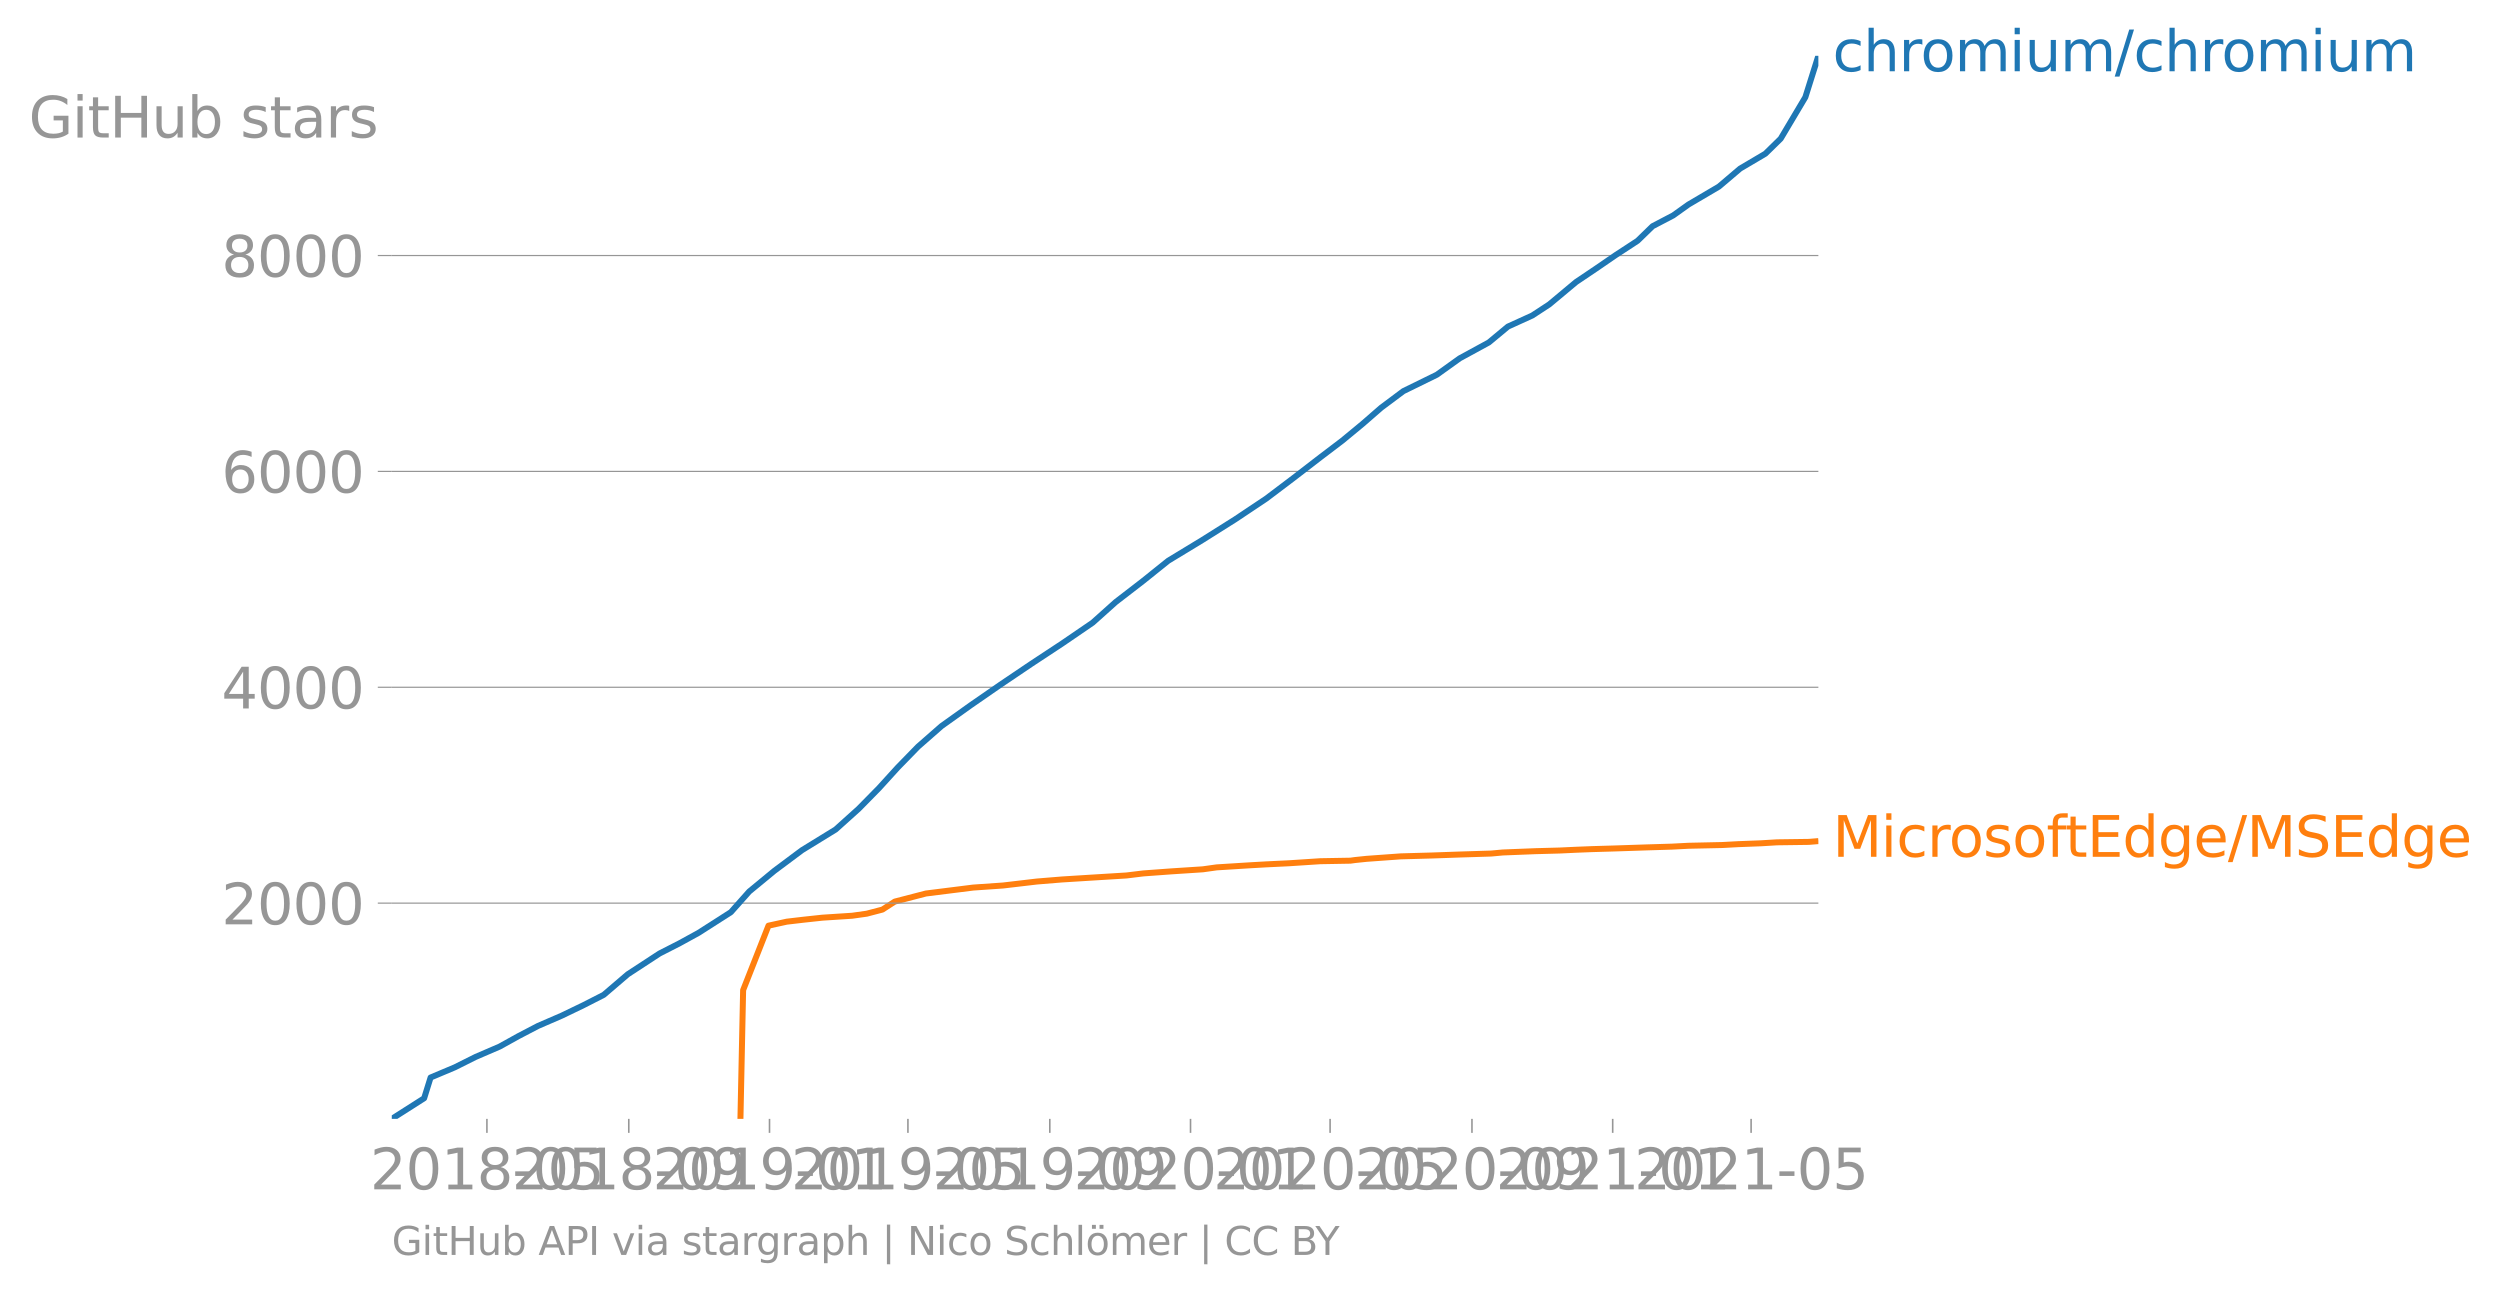 <svg height="431.521" viewBox="0 0 625.825 323.641" width="834.433" xmlns="http://www.w3.org/2000/svg" xmlns:xlink="http://www.w3.org/1999/xlink"><defs><style>*{stroke-linecap:butt;stroke-linejoin:round}</style></defs><g id="figure_1"><path d="M0 323.64h625.825V0H0z" style="fill:none" id="patch_1"/><g id="axes_1"><path d="M98.073 280.087h357.12V13.975H98.073z" style="fill:none" id="patch_2"/><path clip-path="url(#pd0a1ac685c)" d="m185.353 280.087.673-32.234 6.348-16.13 4.571-1 4.152-.487 4.757-.513 7.465-.486 3.653-.514 3.919-1.027 3.097-1.999 7.794-2.026 7.98-1 3.857-.486 7.442-.514 8.513-1 6.273-.513 8.237-.513 7.913-.487 4.202-.513 7.02-.513 7.884-.514 3.47-.486 8.204-.513 4.291-.244 5.608-.27 7.826-.513 7.544-.135 1.171-.162 2.868-.298 8.593-.621 7.784-.216 6.94-.243 7.874-.243 2.939-.27 8.214-.325 5.985-.162 4.04-.19 4.07-.161 5.565-.162 8.156-.27 6.259-.19 4.135-.216 8.509-.189 4-.216 5.678-.216 4.023-.243 7.95-.109 1.647-.135" style="fill:none;stroke:#ff7f0e;stroke-linecap:square;stroke-width:1.5" id="line2d_1"/><g id="matplotlib.axis_1"><g id="xtick_1"><g id="line2d_2"><defs><path d="M0 0v3.5" id="m98112afc53" style="stroke:#969696;stroke-width:.4"/></defs><use style="fill:#969696;stroke:#969696;stroke-width:.4" x="121.888" xlink:href="#m98112afc53" y="280.087"/></g><g style="fill:#969696" transform="matrix(.14 0 0 -.14 92.64 297.724)" id="text_1"><defs><path d="M1228 531h2203V0H469v531q359 372 979 998 621 627 780 809 303 340 423 576 121 236 121 464 0 372-261 606-261 235-680 235-297 0-627-103-329-103-704-313v638q381 153 712 231 332 78 607 78 725 0 1156-363 431-362 431-968 0-288-108-546-107-257-392-607-78-91-497-524-418-433-1181-1211z" id="DejaVuSans-32" transform="scale(.016)"/><path d="M2034 4250q-487 0-733-480-245-479-245-1442 0-959 245-1439 246-480 733-480 491 0 736 480 246 480 246 1439 0 963-246 1442-245 480-736 480zm0 500q785 0 1199-621 414-620 414-1801 0-1178-414-1799Q2819-91 2034-91q-784 0-1198 620-414 621-414 1799 0 1181 414 1801 414 621 1198 621z" id="DejaVuSans-30" transform="scale(.016)"/><path d="M794 531h1031v3560L703 3866v575l1116 225h631V531h1031V0H794v531z" id="DejaVuSans-31" transform="scale(.016)"/><path d="M2034 2216q-450 0-708-241-257-241-257-662 0-422 257-663 258-241 708-241t709 242q260 243 260 662 0 421-258 662-257 241-711 241zm-631 268q-406 100-633 378-226 279-226 679 0 559 398 884 399 325 1092 325 697 0 1094-325t397-884q0-400-227-679-226-278-629-378 456-106 710-416 255-309 255-755 0-679-414-1042Q2806-91 2034-91q-771 0-1186 362-414 363-414 1042 0 446 256 755 257 310 713 416zm-231 997q0-362 226-565 227-203 636-203 407 0 636 203 230 203 230 565 0 363-230 566-229 203-636 203-409 0-636-203-226-203-226-566z" id="DejaVuSans-38" transform="scale(.016)"/><path d="M313 2009h1684v-512H313v512z" id="DejaVuSans-2d" transform="scale(.016)"/><path d="M691 4666h2478v-532H1269V2991q137 47 274 70 138 23 276 23 781 0 1237-428 457-428 457-1159 0-753-469-1171Q2575-91 1722-91q-294 0-599 50Q819 9 494 109v635q281-153 581-228t634-75q541 0 856 284 316 284 316 772 0 487-316 771-315 285-856 285-253 0-505-56-251-56-513-175v2344z" id="DejaVuSans-35" transform="scale(.016)"/></defs><use xlink:href="#DejaVuSans-32"/><use x="63.623" xlink:href="#DejaVuSans-30"/><use x="127.246" xlink:href="#DejaVuSans-31"/><use x="190.869" xlink:href="#DejaVuSans-38"/><use x="254.492" xlink:href="#DejaVuSans-2d"/><use x="290.576" xlink:href="#DejaVuSans-30"/><use x="354.199" xlink:href="#DejaVuSans-35"/></g></g><g id="xtick_2"><use style="fill:#969696;stroke:#969696;stroke-width:.4" x="157.404" xlink:href="#m98112afc53" y="280.087" id="line2d_3"/><g style="fill:#969696" transform="matrix(.14 0 0 -.14 128.156 297.724)" id="text_2"><defs><path d="M703 97v575q238-113 481-172 244-59 479-59 625 0 954 420 330 420 377 1277-181-269-460-413-278-144-615-144-700 0-1108 423-408 424-408 1159 0 718 425 1152 425 435 1131 435 810 0 1236-621 427-620 427-1801 0-1103-524-1761Q2575-91 1691-91q-238 0-482 47Q966 3 703 97zm1256 1978q425 0 673 290 249 291 249 798 0 503-249 795-248 292-673 292t-673-292q-248-292-248-795 0-507 248-798 248-290 673-290z" id="DejaVuSans-39" transform="scale(.016)"/></defs><use xlink:href="#DejaVuSans-32"/><use x="63.623" xlink:href="#DejaVuSans-30"/><use x="127.246" xlink:href="#DejaVuSans-31"/><use x="190.869" xlink:href="#DejaVuSans-38"/><use x="254.492" xlink:href="#DejaVuSans-2d"/><use x="290.576" xlink:href="#DejaVuSans-30"/><use x="354.199" xlink:href="#DejaVuSans-39"/></g></g><g id="xtick_3"><use style="fill:#969696;stroke:#969696;stroke-width:.4" x="192.631" xlink:href="#m98112afc53" y="280.087" id="line2d_4"/><g style="fill:#969696" transform="matrix(.14 0 0 -.14 163.383 297.724)" id="text_3"><use xlink:href="#DejaVuSans-32"/><use x="63.623" xlink:href="#DejaVuSans-30"/><use x="127.246" xlink:href="#DejaVuSans-31"/><use x="190.869" xlink:href="#DejaVuSans-39"/><use x="254.492" xlink:href="#DejaVuSans-2d"/><use x="290.576" xlink:href="#DejaVuSans-30"/><use x="354.199" xlink:href="#DejaVuSans-31"/></g></g><g id="xtick_4"><use style="fill:#969696;stroke:#969696;stroke-width:.4" x="227.28" xlink:href="#m98112afc53" y="280.087" id="line2d_5"/><g style="fill:#969696" transform="matrix(.14 0 0 -.14 198.033 297.724)" id="text_4"><use xlink:href="#DejaVuSans-32"/><use x="63.623" xlink:href="#DejaVuSans-30"/><use x="127.246" xlink:href="#DejaVuSans-31"/><use x="190.869" xlink:href="#DejaVuSans-39"/><use x="254.492" xlink:href="#DejaVuSans-2d"/><use x="290.576" xlink:href="#DejaVuSans-30"/><use x="354.199" xlink:href="#DejaVuSans-35"/></g></g><g id="xtick_5"><use style="fill:#969696;stroke:#969696;stroke-width:.4" x="262.796" xlink:href="#m98112afc53" y="280.087" id="line2d_6"/><g style="fill:#969696" transform="matrix(.14 0 0 -.14 233.548 297.724)" id="text_5"><use xlink:href="#DejaVuSans-32"/><use x="63.623" xlink:href="#DejaVuSans-30"/><use x="127.246" xlink:href="#DejaVuSans-31"/><use x="190.869" xlink:href="#DejaVuSans-39"/><use x="254.492" xlink:href="#DejaVuSans-2d"/><use x="290.576" xlink:href="#DejaVuSans-30"/><use x="354.199" xlink:href="#DejaVuSans-39"/></g></g><g id="xtick_6"><use style="fill:#969696;stroke:#969696;stroke-width:.4" x="298.023" xlink:href="#m98112afc53" y="280.087" id="line2d_7"/><g style="fill:#969696" transform="matrix(.14 0 0 -.14 268.775 297.724)" id="text_6"><use xlink:href="#DejaVuSans-32"/><use x="63.623" xlink:href="#DejaVuSans-30"/><use x="127.246" xlink:href="#DejaVuSans-32"/><use x="190.869" xlink:href="#DejaVuSans-30"/><use x="254.492" xlink:href="#DejaVuSans-2d"/><use x="290.576" xlink:href="#DejaVuSans-30"/><use x="354.199" xlink:href="#DejaVuSans-31"/></g></g><g id="xtick_7"><use style="fill:#969696;stroke:#969696;stroke-width:.4" x="332.962" xlink:href="#m98112afc53" y="280.087" id="line2d_8"/><g style="fill:#969696" transform="matrix(.14 0 0 -.14 303.714 297.724)" id="text_7"><use xlink:href="#DejaVuSans-32"/><use x="63.623" xlink:href="#DejaVuSans-30"/><use x="127.246" xlink:href="#DejaVuSans-32"/><use x="190.869" xlink:href="#DejaVuSans-30"/><use x="254.492" xlink:href="#DejaVuSans-2d"/><use x="290.576" xlink:href="#DejaVuSans-30"/><use x="354.199" xlink:href="#DejaVuSans-35"/></g></g><g id="xtick_8"><use style="fill:#969696;stroke:#969696;stroke-width:.4" x="368.477" xlink:href="#m98112afc53" y="280.087" id="line2d_9"/><g style="fill:#969696" transform="matrix(.14 0 0 -.14 339.23 297.724)" id="text_8"><use xlink:href="#DejaVuSans-32"/><use x="63.623" xlink:href="#DejaVuSans-30"/><use x="127.246" xlink:href="#DejaVuSans-32"/><use x="190.869" xlink:href="#DejaVuSans-30"/><use x="254.492" xlink:href="#DejaVuSans-2d"/><use x="290.576" xlink:href="#DejaVuSans-30"/><use x="354.199" xlink:href="#DejaVuSans-39"/></g></g><g id="xtick_9"><use style="fill:#969696;stroke:#969696;stroke-width:.4" x="403.705" xlink:href="#m98112afc53" y="280.087" id="line2d_10"/><g style="fill:#969696" transform="matrix(.14 0 0 -.14 374.457 297.724)" id="text_9"><use xlink:href="#DejaVuSans-32"/><use x="63.623" xlink:href="#DejaVuSans-30"/><use x="127.246" xlink:href="#DejaVuSans-32"/><use x="190.869" xlink:href="#DejaVuSans-31"/><use x="254.492" xlink:href="#DejaVuSans-2d"/><use x="290.576" xlink:href="#DejaVuSans-30"/><use x="354.199" xlink:href="#DejaVuSans-31"/></g></g><g id="xtick_10"><use style="fill:#969696;stroke:#969696;stroke-width:.4" x="438.354" xlink:href="#m98112afc53" y="280.087" id="line2d_11"/><g style="fill:#969696" transform="matrix(.14 0 0 -.14 409.106 297.724)" id="text_10"><use xlink:href="#DejaVuSans-32"/><use x="63.623" xlink:href="#DejaVuSans-30"/><use x="127.246" xlink:href="#DejaVuSans-32"/><use x="190.869" xlink:href="#DejaVuSans-31"/><use x="254.492" xlink:href="#DejaVuSans-2d"/><use x="290.576" xlink:href="#DejaVuSans-30"/><use x="354.199" xlink:href="#DejaVuSans-35"/></g></g></g><g id="matplotlib.axis_2"><g id="ytick_1"><path clip-path="url(#pd0a1ac685c)" d="M98.073 226.075h357.12" style="fill:none;stroke:#969696;stroke-linecap:square;stroke-width:.3" id="line2d_12"/><g id="line2d_13"><defs><path d="M0 0h-3.5" id="m91bccb40ef" style="stroke:#969696;stroke-width:.3"/></defs><use style="fill:#969696;stroke:#969696;stroke-width:.3" x="98.073" xlink:href="#m91bccb40ef" y="226.075"/></g><g style="fill:#969696" transform="matrix(.14 0 0 -.14 55.443 231.394)" id="text_11"><use xlink:href="#DejaVuSans-32"/><use x="63.623" xlink:href="#DejaVuSans-30"/><use x="127.246" xlink:href="#DejaVuSans-30"/><use x="190.869" xlink:href="#DejaVuSans-30"/></g></g><g id="ytick_2"><path clip-path="url(#pd0a1ac685c)" d="M98.073 172.037h357.12" style="fill:none;stroke:#969696;stroke-linecap:square;stroke-width:.3" id="line2d_14"/><use style="fill:#969696;stroke:#969696;stroke-width:.3" x="98.073" xlink:href="#m91bccb40ef" y="172.037" id="line2d_15"/><g style="fill:#969696" transform="matrix(.14 0 0 -.14 55.443 177.356)" id="text_12"><defs><path d="M2419 4116 825 1625h1594v2491zm-166 550h794V1625h666v-525h-666V0h-628v1100H313v609l1940 2957z" id="DejaVuSans-34" transform="scale(.016)"/></defs><use xlink:href="#DejaVuSans-34"/><use x="63.623" xlink:href="#DejaVuSans-30"/><use x="127.246" xlink:href="#DejaVuSans-30"/><use x="190.869" xlink:href="#DejaVuSans-30"/></g></g><g id="ytick_3"><path clip-path="url(#pd0a1ac685c)" d="M98.073 117.999h357.12" style="fill:none;stroke:#969696;stroke-linecap:square;stroke-width:.3" id="line2d_16"/><use style="fill:#969696;stroke:#969696;stroke-width:.3" x="98.073" xlink:href="#m91bccb40ef" y="117.999" id="line2d_17"/><g style="fill:#969696" transform="matrix(.14 0 0 -.14 55.443 123.317)" id="text_13"><defs><path d="M2113 2584q-425 0-674-291-248-290-248-796 0-503 248-796 249-292 674-292t673 292q248 293 248 796 0 506-248 796-248 291-673 291zm1253 1979v-575q-238 112-480 171-242 60-480 60-625 0-955-422-329-422-376-1275 184 272 462 417 279 145 613 145 703 0 1111-427 408-426 408-1160 0-719-425-1154Q2819-91 2113-91q-810 0-1238 620-428 621-428 1799 0 1106 525 1764t1409 658q238 0 480-47t505-140z" id="DejaVuSans-36" transform="scale(.016)"/></defs><use xlink:href="#DejaVuSans-36"/><use x="63.623" xlink:href="#DejaVuSans-30"/><use x="127.246" xlink:href="#DejaVuSans-30"/><use x="190.869" xlink:href="#DejaVuSans-30"/></g></g><g id="ytick_4"><path clip-path="url(#pd0a1ac685c)" d="M98.073 63.96h357.12" style="fill:none;stroke:#969696;stroke-linecap:square;stroke-width:.3" id="line2d_18"/><use style="fill:#969696;stroke:#969696;stroke-width:.3" x="98.073" xlink:href="#m91bccb40ef" y="63.96" id="line2d_19"/><g style="fill:#969696" transform="matrix(.14 0 0 -.14 55.443 69.28)" id="text_14"><use xlink:href="#DejaVuSans-38"/><use x="63.623" xlink:href="#DejaVuSans-30"/><use x="127.246" xlink:href="#DejaVuSans-30"/><use x="190.869" xlink:href="#DejaVuSans-30"/></g></g><g style="fill:#969696" transform="matrix(.14 0 0 -.14 7.2 34.437)" id="text_15"><defs><path d="M3809 666v1253H2778v519h1656V434q-365-259-806-392-440-133-940-133-1094 0-1712 639-617 640-617 1780 0 1144 617 1783 618 639 1712 639 456 0 867-113 411-112 758-331v-672q-350 297-744 447t-828 150q-857 0-1287-478-429-478-429-1425 0-944 429-1422 430-478 1287-478 334 0 596 58 263 58 472 180z" id="DejaVuSans-47" transform="scale(.016)"/><path d="M603 3500h575V0H603v3500zm0 1363h575v-729H603v729z" id="DejaVuSans-69" transform="scale(.016)"/><path d="M1172 4494v-994h1184v-447H1172V1153q0-428 117-550t477-122h590V0h-590q-666 0-919 248-253 249-253 905v1900H172v447h422v994h578z" id="DejaVuSans-74" transform="scale(.016)"/><path d="M628 4666h631V2753h2294v1913h631V0h-631v2222H1259V0H628v4666z" id="DejaVuSans-48" transform="scale(.016)"/><path d="M544 1381v2119h575V1403q0-497 193-746 194-248 582-248 465 0 735 297 271 297 271 810v1984h575V0h-575v538q-209-319-486-474-276-155-642-155-603 0-916 375-312 375-312 1097zm1447 2203z" id="DejaVuSans-75" transform="scale(.016)"/><path d="M3116 1747q0 634-261 995t-717 361q-457 0-718-361t-261-995q0-634 261-995t718-361q456 0 717 361t261 995zM1159 2969q182 312 458 463 277 152 661 152 638 0 1036-506 399-506 399-1331T3314 415Q2916-91 2278-91q-384 0-661 152-276 152-458 464V0H581v4863h578V2969z" id="DejaVuSans-62" transform="scale(.016)"/><path d="M2834 3397v-544q-243 125-506 187-262 63-544 63-428 0-642-131t-214-394q0-200 153-314t616-217l197-44q612-131 870-370t258-667q0-488-386-773Q2250-91 1575-91q-281 0-586 55T347 128v594q319-166 628-249 309-82 613-82 406 0 624 139 219 139 219 392 0 234-158 359-157 125-692 241l-200 47q-534 112-772 345-237 233-237 639 0 494 350 762 350 269 994 269 318 0 599-47 282-46 519-140z" id="DejaVuSans-73" transform="scale(.016)"/><path d="M2194 1759q-697 0-966-159t-269-544q0-306 202-486 202-179 548-179 479 0 768 339t289 901v128h-572zm1147 238V0h-575v531q-197-318-491-470T1556-91q-537 0-855 302-317 302-317 808 0 590 395 890 396 300 1180 300h807v57q0 397-261 614t-733 217q-300 0-585-72-284-72-546-216v532q315 122 612 182 297 61 578 61 760 0 1135-394 375-393 375-1193z" id="DejaVuSans-61" transform="scale(.016)"/><path d="M2631 2963q-97 56-211 82-114 27-251 27-488 0-749-317t-261-911V0H581v3500h578v-544q182 319 472 473 291 155 707 155 59 0 131-8 72-7 159-23l3-590z" id="DejaVuSans-72" transform="scale(.016)"/></defs><use xlink:href="#DejaVuSans-47"/><use x="77.49" xlink:href="#DejaVuSans-69"/><use x="105.273" xlink:href="#DejaVuSans-74"/><use x="144.482" xlink:href="#DejaVuSans-48"/><use x="219.678" xlink:href="#DejaVuSans-75"/><use x="283.057" xlink:href="#DejaVuSans-62"/><use x="346.533" xlink:href="#DejaVuSans-20"/><use x="378.32" xlink:href="#DejaVuSans-73"/><use x="430.42" xlink:href="#DejaVuSans-74"/><use x="469.629" xlink:href="#DejaVuSans-61"/><use x="530.908" xlink:href="#DejaVuSans-72"/><use x="572.021" xlink:href="#DejaVuSans-73"/></g></g><path clip-path="url(#pd0a1ac685c)" d="m98.073 280.087 8.102-5.161 1.615-5.188 6.088-2.566 5.19-2.594 6.019-2.594 4.674-2.594 4.917-2.567 5.99-2.594 5.381-2.594 5.082-2.593 6.031-5.161 7.94-5.188 5.02-2.567 4.727-2.593 8.11-5.188 4.587-5.16 6.294-5.188 6.913-5.161 8.436-5.188 5.764-5.187 5.1-5.188 4.693-5.16 5.054-5.188 5.889-5.161 7.265-5.188 7.461-5.16 7.692-5.188 7.83-5.16 7.592-5.189 5.76-5.16 6.73-5.188 6.434-5.16 8.546-5.188 8.193-5.16 7.77-5.189 6.863-5.187 6.734-5.188 5.444-4.134 5.008-4.134 4.757-4.134 5.535-4.134 8.376-4.107 5.73-4.107 7.285-3.971 4.783-3.972 6.113-2.783 4.25-2.783 6.697-5.593 4.98-3.35 4.878-3.35 5.54-3.621 3.756-3.648 5.163-2.702 3.822-2.729 7.62-4.485 5.313-4.512 6.316-3.729 3.833-3.756 6.171-10.375 3.264-10.375" style="fill:none;stroke:#1f77b4;stroke-linecap:square;stroke-width:1.5" id="line2d_20"/><g style="fill:#1f77b4" transform="matrix(.14 0 0 -.14 458.764 17.838)" id="text_16"><defs><path d="M3122 3366v-538q-244 135-489 202t-495 67q-560 0-870-355-309-354-309-995t309-996q310-354 870-354 250 0 495 67t489 202V134Q2881 22 2623-34q-257-57-548-57-791 0-1257 497-465 497-465 1341 0 856 470 1346 471 491 1290 491 265 0 518-55 253-54 491-163z" id="DejaVuSans-63" transform="scale(.016)"/><path d="M3513 2113V0h-575v2094q0 497-194 743-194 247-581 247-466 0-735-297-269-296-269-809V0H581v4863h578V2956q207 316 486 472 280 156 646 156 603 0 912-373 310-373 310-1098z" id="DejaVuSans-68" transform="scale(.016)"/><path d="M1959 3097q-462 0-731-361t-269-989q0-628 267-989 268-361 733-361 460 0 728 362 269 363 269 988 0 622-269 986-268 364-728 364zm0 487q750 0 1178-488 429-487 429-1349 0-859-429-1349Q2709-91 1959-91q-753 0-1180 489-426 490-426 1349 0 862 426 1349 427 488 1180 488z" id="DejaVuSans-6f" transform="scale(.016)"/><path d="M3328 2828q216 388 516 572t706 184q547 0 844-383 297-382 297-1088V0h-578v2094q0 503-179 746-178 244-543 244-447 0-707-297-259-296-259-809V0h-578v2094q0 506-178 748t-550 242q-441 0-701-298-259-298-259-808V0H581v3500h578v-544q197 322 472 475t653 153q382 0 649-194 267-193 395-562z" id="DejaVuSans-6d" transform="scale(.016)"/><path d="M1625 4666h531L531-594H0l1625 5260z" id="DejaVuSans-2f" transform="scale(.016)"/></defs><use xlink:href="#DejaVuSans-63"/><use x="54.98" xlink:href="#DejaVuSans-68"/><use x="118.359" xlink:href="#DejaVuSans-72"/><use x="157.223" xlink:href="#DejaVuSans-6f"/><use x="218.404" xlink:href="#DejaVuSans-6d"/><use x="315.816" xlink:href="#DejaVuSans-69"/><use x="343.6" xlink:href="#DejaVuSans-75"/><use x="406.979" xlink:href="#DejaVuSans-6d"/><use x="504.391" xlink:href="#DejaVuSans-2f"/><use x="538.082" xlink:href="#DejaVuSans-63"/><use x="593.063" xlink:href="#DejaVuSans-68"/><use x="656.441" xlink:href="#DejaVuSans-72"/><use x="695.305" xlink:href="#DejaVuSans-6f"/><use x="756.486" xlink:href="#DejaVuSans-6d"/><use x="853.898" xlink:href="#DejaVuSans-69"/><use x="881.682" xlink:href="#DejaVuSans-75"/><use x="945.061" xlink:href="#DejaVuSans-6d"/></g><g style="fill:#ff7f0e" transform="matrix(.14 0 0 -.14 458.764 214.483)" id="text_17"><defs><path d="M628 4666h941l1190-3175 1197 3175h941V0h-616v4097L3078 897h-634L1241 4097V0H628v4666z" id="DejaVuSans-4d" transform="scale(.016)"/><path d="M2375 4863v-479h-550q-309 0-430-125-120-125-120-450v-309h947v-447h-947V0H697v3053H147v447h550v244q0 584 272 851 272 268 862 268h544z" id="DejaVuSans-66" transform="scale(.016)"/><path d="M628 4666h2950v-532H1259V2753h2222v-531H1259V531h2375V0H628v4666z" id="DejaVuSans-45" transform="scale(.016)"/><path d="M2906 2969v1894h575V0h-575v525q-181-312-458-464-276-152-664-152-634 0-1033 506-398 507-398 1332t398 1331q399 506 1033 506 388 0 664-152 277-151 458-463zM947 1747q0-634 261-995t717-361q456 0 718 361 263 361 263 995t-263 995q-262 361-718 361t-717-361q-261-361-261-995z" id="DejaVuSans-64" transform="scale(.016)"/><path d="M2906 1791q0 625-258 968-257 344-723 344-462 0-720-344-258-343-258-968 0-622 258-966t720-344q466 0 723 344 258 344 258 966zm575-1357q0-893-397-1329-396-436-1215-436-303 0-572 45t-522 139v559q253-137 500-202 247-66 503-66 566 0 847 295t281 892v285q-178-310-456-463T1784 0Q1141 0 747 490 353 981 353 1791q0 812 394 1302 394 491 1037 491 388 0 666-153t456-462v531h575V434z" id="DejaVuSans-67" transform="scale(.016)"/><path d="M3597 1894v-281H953q38-594 358-905t892-311q331 0 642 81t618 244V178Q3153 47 2828-22t-659-69q-838 0-1327 487-489 488-489 1320 0 859 464 1363 464 505 1252 505 706 0 1117-455 411-454 411-1235zm-575 169q-6 471-264 752-258 282-683 282-481 0-770-272t-333-766l2050 4z" id="DejaVuSans-65" transform="scale(.016)"/><path d="M3425 4513v-616q-359 172-678 256-319 85-616 85-515 0-795-200t-280-569q0-310 186-468 186-157 705-254l381-78q706-135 1042-474t336-907q0-679-455-1029Q2797-91 1919-91q-331 0-705 75-373 75-773 222v650q384-215 753-325 369-109 725-109 540 0 834 212 294 213 294 607 0 343-211 537t-692 291l-385 75q-706 140-1022 440-315 300-315 835 0 619 436 975t1201 356q329 0 669-60 341-59 697-177z" id="DejaVuSans-53" transform="scale(.016)"/></defs><use xlink:href="#DejaVuSans-4d"/><use x="86.279" xlink:href="#DejaVuSans-69"/><use x="114.063" xlink:href="#DejaVuSans-63"/><use x="169.043" xlink:href="#DejaVuSans-72"/><use x="207.906" xlink:href="#DejaVuSans-6f"/><use x="269.088" xlink:href="#DejaVuSans-73"/><use x="321.188" xlink:href="#DejaVuSans-6f"/><use x="382.369" xlink:href="#DejaVuSans-66"/><use x="415.824" xlink:href="#DejaVuSans-74"/><use x="455.033" xlink:href="#DejaVuSans-45"/><use x="518.217" xlink:href="#DejaVuSans-64"/><use x="581.693" xlink:href="#DejaVuSans-67"/><use x="645.17" xlink:href="#DejaVuSans-65"/><use x="706.693" xlink:href="#DejaVuSans-2f"/><use x="740.385" xlink:href="#DejaVuSans-4d"/><use x="826.664" xlink:href="#DejaVuSans-53"/><use x="890.141" xlink:href="#DejaVuSans-45"/><use x="953.324" xlink:href="#DejaVuSans-64"/><use x="1016.801" xlink:href="#DejaVuSans-67"/><use x="1080.277" xlink:href="#DejaVuSans-65"/></g><g style="fill:#969696" transform="matrix(.097 0 0 -.097 98.073 314.15)" id="text_18"><defs><path d="m2188 4044-857-2322h1716l-859 2322zm-357 622h716L4325 0h-656l-425 1197H1141L716 0H50l1781 4666z" id="DejaVuSans-41" transform="scale(.016)"/><path d="M1259 4147V2394h794q441 0 681 228 241 228 241 650 0 419-241 647-240 228-681 228h-794zm-631 519h1425q785 0 1186-355 402-355 402-1039 0-691-402-1044-401-353-1186-353h-794V0H628v4666z" id="DejaVuSans-50" transform="scale(.016)"/><path d="M628 4666h631V0H628v4666z" id="DejaVuSans-49" transform="scale(.016)"/><path d="M191 3500h609L1894 563l1094 2937h609L2284 0h-781L191 3500z" id="DejaVuSans-76" transform="scale(.016)"/><path d="M1159 525v-1856H581v4831h578v-531q182 312 458 463 277 152 661 152 638 0 1036-506 399-506 399-1331T3314 415Q2916-91 2278-91q-384 0-661 152-276 152-458 464zm1957 1222q0 634-261 995t-717 361q-457 0-718-361t-261-995q0-634 261-995t718-361q456 0 717 361t261 995z" id="DejaVuSans-70" transform="scale(.016)"/><path d="M1344 4891v-6400H813v6400h531z" id="DejaVuSans-7c" transform="scale(.016)"/><path d="M628 4666h850L3547 763v3903h612V0h-850L1241 3903V0H628v4666z" id="DejaVuSans-4e" transform="scale(.016)"/><path d="M603 4863h575V0H603v4863z" id="DejaVuSans-6c" transform="scale(.016)"/><path d="M1959 3097q-462 0-731-361t-269-989q0-628 267-989 268-361 733-361 460 0 728 362 269 363 269 988 0 622-269 986-268 364-728 364zm0 487q750 0 1178-488 429-487 429-1349 0-859-429-1349Q2709-91 1959-91q-753 0-1180 489-426 490-426 1349 0 862 426 1349 427 488 1180 488zm295 1266h634v-631h-634v631zm-1222 0h634v-631h-634v631z" id="DejaVuSans-f6" transform="scale(.016)"/><path d="M4122 4306v-665q-319 297-680 443-361 147-767 147-800 0-1225-489t-425-1414q0-922 425-1411t1225-489q406 0 767 147t680 444V359q-331-225-702-338-370-112-782-112-1060 0-1670 648-609 649-609 1771 0 1125 609 1773 610 649 1670 649 418 0 788-111 371-111 696-333z" id="DejaVuSans-43" transform="scale(.016)"/><path d="M1259 2228V519h1013q509 0 754 211 246 211 246 645 0 438-246 645-245 208-754 208H1259zm0 1919V2741h935q462 0 688 173 227 174 227 530 0 353-227 528-226 175-688 175h-935zm-631 519h1613q722 0 1112-300 391-300 391-853 0-429-200-682t-588-315q466-100 724-418 258-317 258-792 0-625-425-966Q3088 0 2303 0H628v4666z" id="DejaVuSans-42" transform="scale(.016)"/><path d="M-13 4666h679l1293-1919 1285 1919h678L2272 2222V0h-634v2222L-13 4666z" id="DejaVuSans-59" transform="scale(.016)"/></defs><use xlink:href="#DejaVuSans-47"/><use x="77.49" xlink:href="#DejaVuSans-69"/><use x="105.273" xlink:href="#DejaVuSans-74"/><use x="144.482" xlink:href="#DejaVuSans-48"/><use x="219.678" xlink:href="#DejaVuSans-75"/><use x="283.057" xlink:href="#DejaVuSans-62"/><use x="346.533" xlink:href="#DejaVuSans-20"/><use x="378.32" xlink:href="#DejaVuSans-41"/><use x="446.729" xlink:href="#DejaVuSans-50"/><use x="507.031" xlink:href="#DejaVuSans-49"/><use x="536.523" xlink:href="#DejaVuSans-20"/><use x="568.311" xlink:href="#DejaVuSans-76"/><use x="627.49" xlink:href="#DejaVuSans-69"/><use x="655.273" xlink:href="#DejaVuSans-61"/><use x="716.553" xlink:href="#DejaVuSans-20"/><use x="748.34" xlink:href="#DejaVuSans-73"/><use x="800.439" xlink:href="#DejaVuSans-74"/><use x="839.648" xlink:href="#DejaVuSans-61"/><use x="900.928" xlink:href="#DejaVuSans-72"/><use x="940.291" xlink:href="#DejaVuSans-67"/><use x="1003.768" xlink:href="#DejaVuSans-72"/><use x="1044.881" xlink:href="#DejaVuSans-61"/><use x="1106.16" xlink:href="#DejaVuSans-70"/><use x="1169.637" xlink:href="#DejaVuSans-68"/><use x="1233.016" xlink:href="#DejaVuSans-20"/><use x="1264.803" xlink:href="#DejaVuSans-7c"/><use x="1298.494" xlink:href="#DejaVuSans-20"/><use x="1330.281" xlink:href="#DejaVuSans-4e"/><use x="1405.086" xlink:href="#DejaVuSans-69"/><use x="1432.869" xlink:href="#DejaVuSans-63"/><use x="1487.85" xlink:href="#DejaVuSans-6f"/><use x="1549.031" xlink:href="#DejaVuSans-20"/><use x="1580.818" xlink:href="#DejaVuSans-53"/><use x="1644.295" xlink:href="#DejaVuSans-63"/><use x="1699.275" xlink:href="#DejaVuSans-68"/><use x="1762.654" xlink:href="#DejaVuSans-6c"/><use x="1790.438" xlink:href="#DejaVuSans-f6"/><use x="1851.619" xlink:href="#DejaVuSans-6d"/><use x="1949.031" xlink:href="#DejaVuSans-65"/><use x="2010.555" xlink:href="#DejaVuSans-72"/><use x="2051.668" xlink:href="#DejaVuSans-20"/><use x="2083.455" xlink:href="#DejaVuSans-7c"/><use x="2117.146" xlink:href="#DejaVuSans-20"/><use x="2148.934" xlink:href="#DejaVuSans-43"/><use x="2218.758" xlink:href="#DejaVuSans-43"/><use x="2288.582" xlink:href="#DejaVuSans-20"/><use x="2320.369" xlink:href="#DejaVuSans-42"/><use x="2383.473" xlink:href="#DejaVuSans-59"/></g></g></g><defs><clipPath id="pd0a1ac685c"><path d="M98.073 13.975h357.12v266.112H98.073z"/></clipPath></defs></svg>